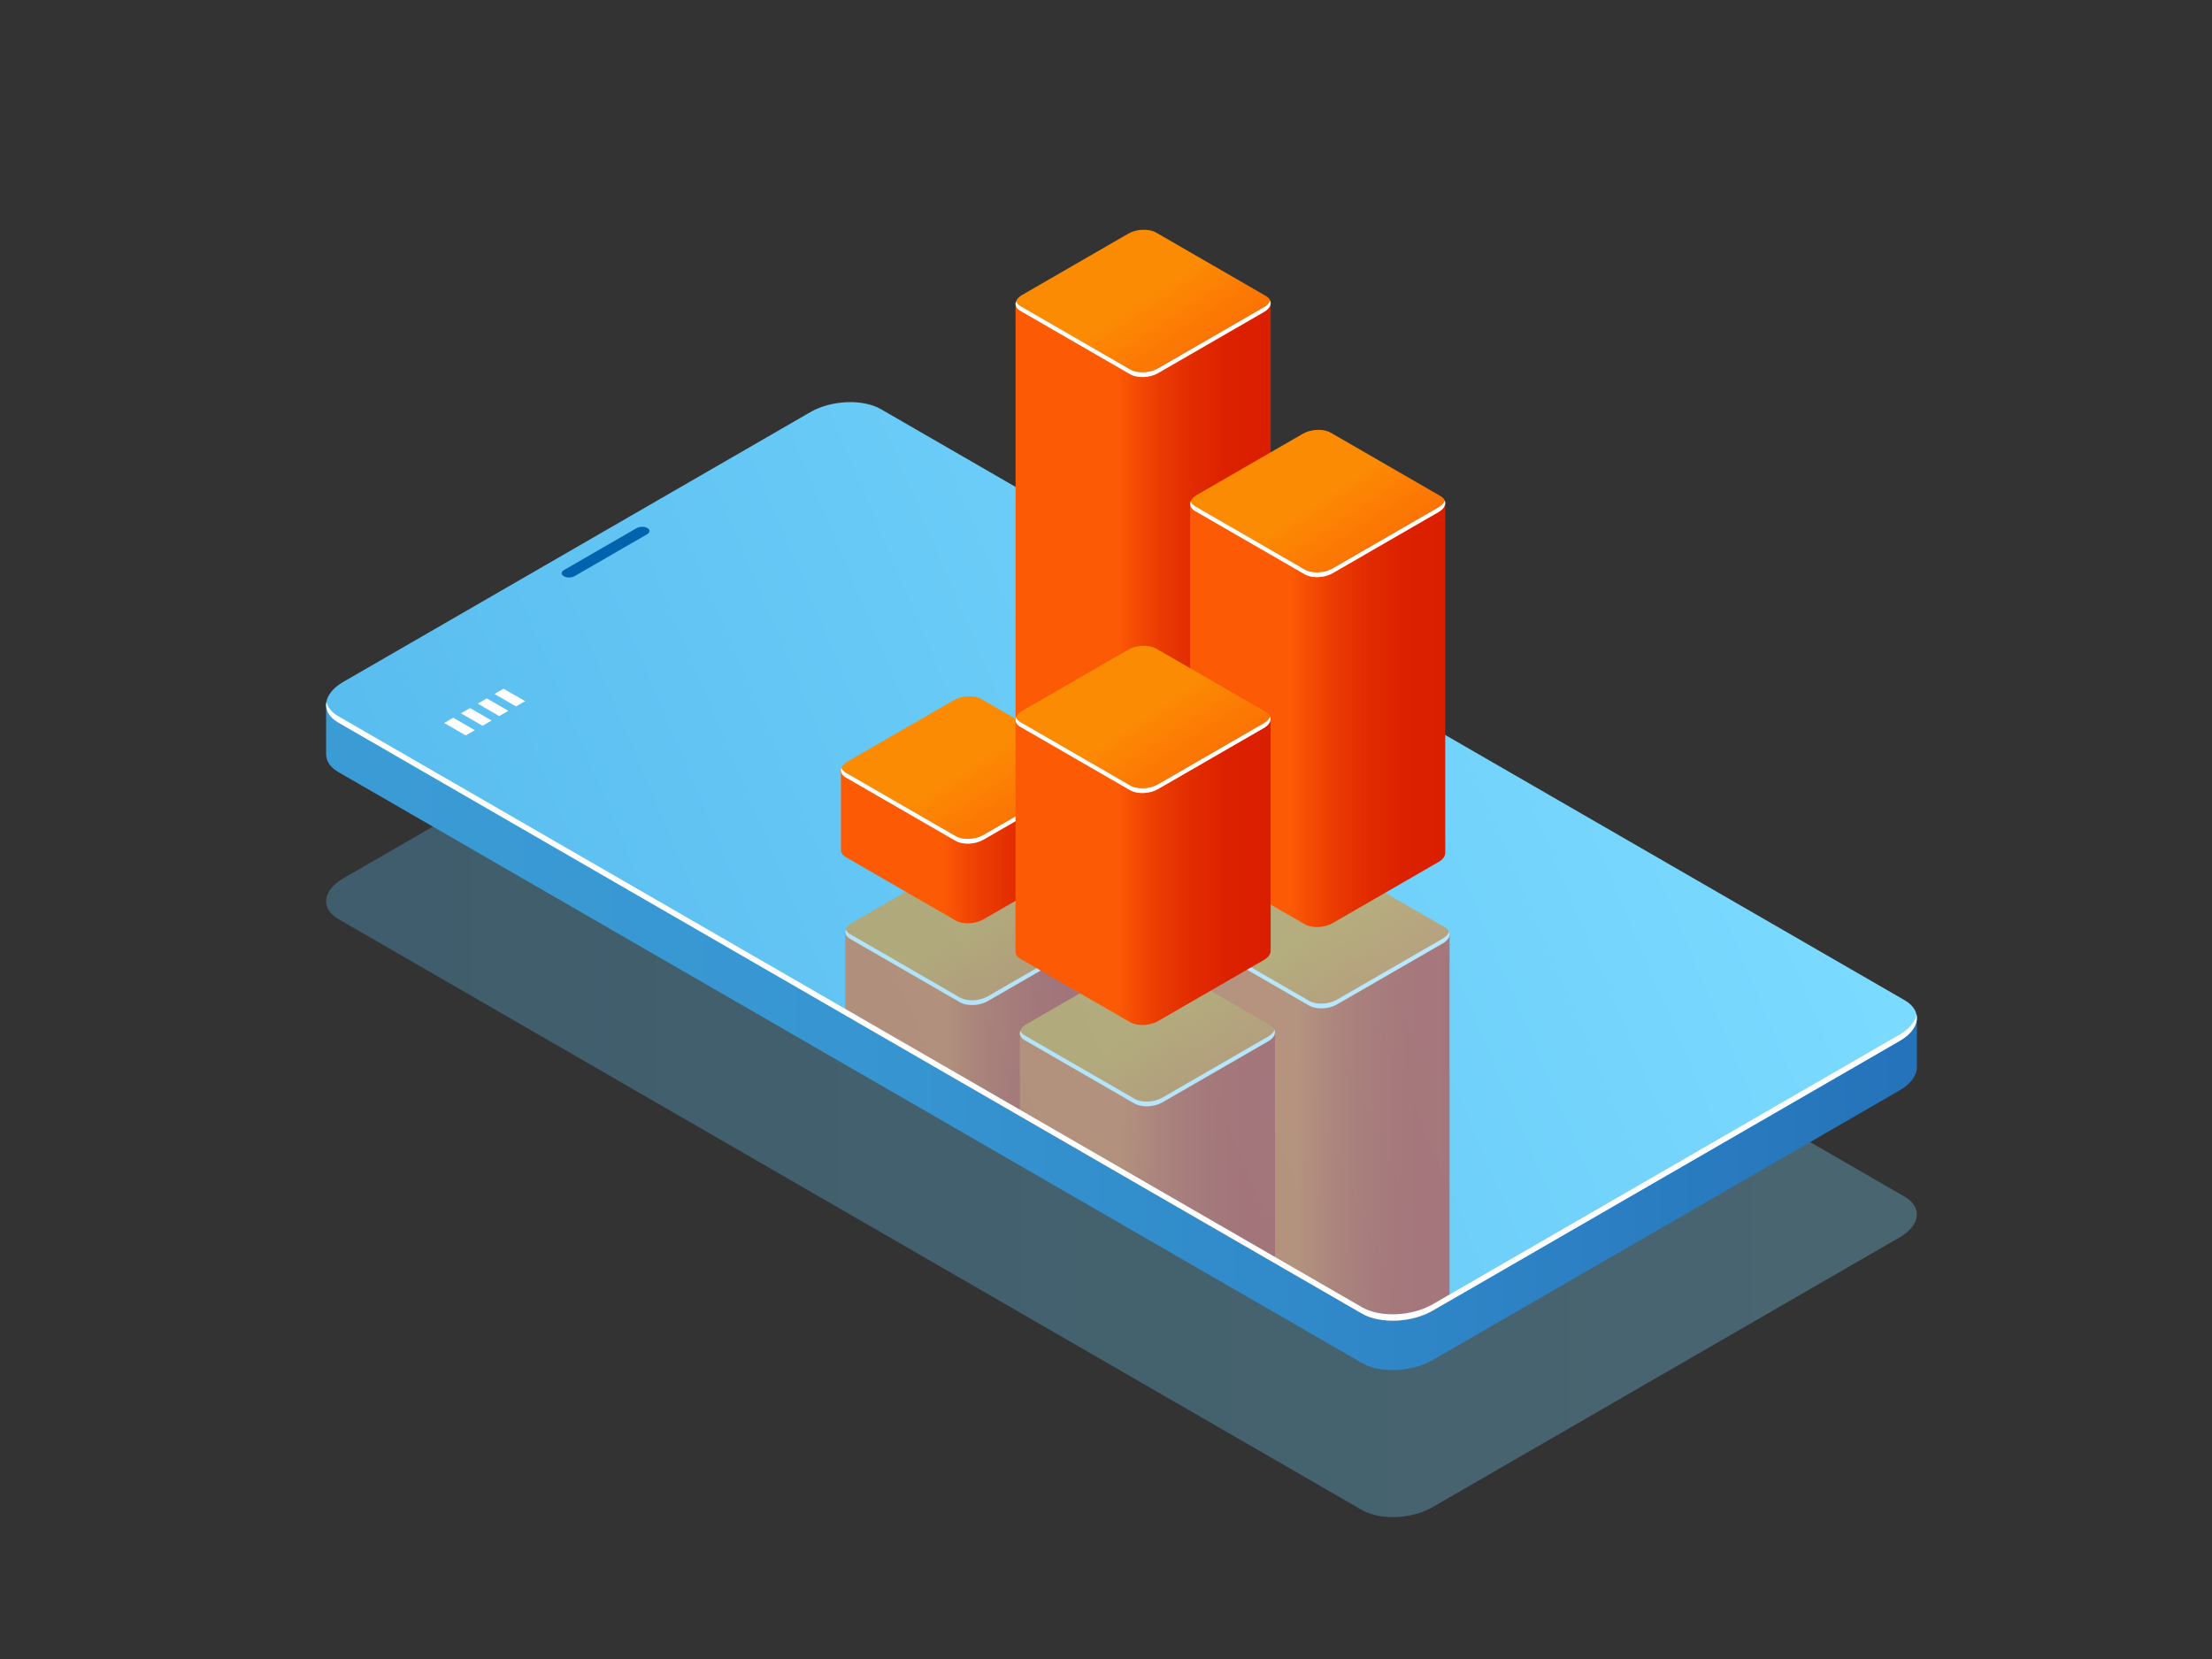 <?xml version="1.0" encoding="utf-8"?>
<!-- Generator: Adobe Illustrator 27.5.0, SVG Export Plug-In . SVG Version: 6.00 Build 0)  -->
<svg version="1.1" id="Ñëîé_1" xmlns="http://www.w3.org/2000/svg" xmlns:xlink="http://www.w3.org/1999/xlink" x="0px" y="0px"
	 viewBox="0 0 600 450" style="enable-background:new 0 0 600 450;" xml:space="preserve">
<rect x="0" y="0" width="600" height="450" fill="#333333" stroke="none"/>
<g>
	<g>
		<linearGradient id="SVGID_1_" gradientUnits="userSpaceOnUse" x1="88.453" y1="286.94" x2="519.949" y2="286.94">
			<stop  offset="0" style="stop-color:#59BDEF"/>
			<stop  offset="1" style="stop-color:#7BDAFF"/>
		</linearGradient>
		<path style="opacity:0.3;fill:url(#SVGID_1_);" d="M515.267,335.639l-126.692,73.175c-5.659,3.267-14.22,3.622-19.121,0.793
			L91.761,249.281c-4.901-2.83-4.286-7.772,1.373-11.04l126.692-73.175c5.659-3.267,14.22-3.622,19.121-0.793L516.64,324.6
			C521.541,327.43,520.926,332.372,515.267,335.639z"/>
		
			<linearGradient id="SVGID_00000160880102329927429870000002541612519473587120_" gradientUnits="userSpaceOnUse" x1="104.597" y1="247.066" x2="518.354" y2="247.066">
			<stop  offset="0" style="stop-color:#3A9BD5"/>
			<stop  offset="0.3" style="stop-color:#3796D1"/>
			<stop  offset="0.673" style="stop-color:#2F86C7"/>
			<stop  offset="1" style="stop-color:#2573BA"/>
		</linearGradient>
		<path style="fill:url(#SVGID_00000160880102329927429870000002541612519473587120_);" d="M519.949,276.111l-26.101-4.544
			L238.947,124.4c-4.901-2.83-13.462-2.475-19.121,0.793l-118.079,68.202l-13.292-2.314l-0.001,13.503l0.012,0.002
			c-0.01,1.806,1.065,3.533,3.296,4.821l277.693,160.326c4.901,2.829,13.462,2.475,19.121-0.793l126.692-73.175
			c3.143-1.814,4.723-4.145,4.674-6.344l0.008,0.001V276.111z"/>
		
			<linearGradient id="SVGID_00000095303183053249318120000017168774546105180565_" gradientUnits="userSpaceOnUse" x1="1782.61" y1="-248.479" x2="2023.748" y2="-121.424" gradientTransform="matrix(1 -0.577 0.866 0.5 -1439.655 1425.206)">
			<stop  offset="0" style="stop-color:#59BDEF"/>
			<stop  offset="1" style="stop-color:#7BDAFF"/>
		</linearGradient>
		<path style="fill:url(#SVGID_00000095303183053249318120000017168774546105180565_);" d="M515.267,282.352l-126.692,73.175
			c-5.659,3.267-14.22,3.622-19.121,0.793L91.761,195.993c-4.901-2.83-4.286-7.772,1.373-11.039l126.692-73.175
			c5.659-3.267,14.22-3.622,19.121-0.793L516.64,271.312C521.541,274.142,520.926,279.084,515.267,282.352z"/>
		<path style="fill:#0063AD;" d="M175.469,144.945l-19.551,11.288c-0.849,0.49-2.133,0.543-2.868,0.119l-0.199-0.115
			c-0.735-0.424-0.643-1.166,0.206-1.656l19.551-11.288c0.849-0.49,2.133-0.543,2.868-0.119l0.199,0.115
			C176.41,143.714,176.318,144.455,175.469,144.945z"/>
		<g>
			<polygon style="fill:#FFFFFF;" points="128.799,198.06 126.331,199.485 120.484,196.11 122.953,194.684 			"/>
			<polygon style="fill:#FFFFFF;" points="133.346,195.435 130.878,196.86 125.031,193.484 127.5,192.059 			"/>
			<polygon style="fill:#FFFFFF;" points="137.893,192.809 135.425,194.234 129.578,190.859 132.047,189.434 			"/>
			<polygon style="fill:#FFFFFF;" points="142.44,190.184 139.972,191.609 134.125,188.234 136.594,186.809 			"/>
		</g>
	</g>
	<g style="opacity:0.5;">
		<defs>
			<path id="SVGID_00000009566653466636199710000017638057189391166905_" style="opacity:0.5;" d="M515.267,282.352l-126.692,73.175
				c-5.659,3.267-14.22,3.622-19.121,0.793L91.761,195.993c-4.901-2.83-4.286-7.772,1.373-11.039l126.692-73.175
				c5.659-3.267,14.22-3.622,19.121-0.793L516.64,271.312C521.541,274.142,520.926,279.084,515.267,282.352z"/>
		</defs>
		<clipPath id="SVGID_00000144338943395553331590000017324693997197708976_">
			<use xlink:href="#SVGID_00000009566653466636199710000017638057189391166905_"  style="overflow:visible;"/>
		</clipPath>
		<g style="clip-path:url(#SVGID_00000144338943395553331590000017324693997197708976_);">
			<g>
				
					<linearGradient id="SVGID_00000062179617396866085350000012048829208580406930_" gradientUnits="userSpaceOnUse" x1="323.99" y1="319.238" x2="393.196" y2="319.238">
					<stop  offset="0.403" style="stop-color:#FD5A05"/>
					<stop  offset="0.423" style="stop-color:#FA5505"/>
					<stop  offset="0.55" style="stop-color:#EC3D03"/>
					<stop  offset="0.685" style="stop-color:#E22C01"/>
					<stop  offset="0.829" style="stop-color:#DC2100"/>
					<stop  offset="1" style="stop-color:#DA1E00"/>
				</linearGradient>
				<path style="fill:url(#SVGID_00000062179617396866085350000012048829208580406930_);" d="M393.196,253.532h-69.205v111.448
					h0.018c-0.047,0.747,0.365,1.468,1.284,1.999l29.812,17.212c1.929,1.114,5.299,0.974,7.527-0.312l28.73-16.587
					c1.149-0.663,1.759-1.502,1.826-2.311h0.007V253.532z"/>
				
					<linearGradient id="SVGID_00000046309477769467448160000013078871914095822997_" gradientUnits="userSpaceOnUse" x1="328.068" y1="207.491" x2="401.949" y2="318.908">
					<stop  offset="0.403" style="stop-color:#FC8B04"/>
					<stop  offset="0.51" style="stop-color:#FC7904"/>
					<stop  offset="0.656" style="stop-color:#FD6805"/>
					<stop  offset="0.813" style="stop-color:#FD5D05"/>
					<stop  offset="1" style="stop-color:#FD5A05"/>
				</linearGradient>
				<path style="fill:url(#SVGID_00000046309477769467448160000013078871914095822997_);" d="M355.105,272.761l-29.812-17.212
					c-1.929-1.114-1.687-3.06,0.54-4.346l28.73-16.587c2.228-1.286,5.598-1.426,7.527-0.312l29.812,17.212
					c1.929,1.114,1.687,3.06-0.54,4.346l-28.73,16.588C360.405,273.735,357.034,273.875,355.105,272.761z"/>
				<path style="fill:#FFFFFF;" d="M391.363,254.579l-28.73,16.588c-2.228,1.286-5.598,1.426-7.527,0.312l-29.812-17.212
					c-0.612-0.353-0.98-0.794-1.162-1.267c-0.345,0.935,0.017,1.888,1.162,2.549l29.812,17.212c1.929,1.114,5.299,0.974,7.527-0.312
					l28.73-16.587c1.521-0.878,2.092-2.06,1.702-3.079C392.828,253.424,392.269,254.056,391.363,254.579z"/>
			</g>
			<g>
				
					<linearGradient id="SVGID_00000119094575421601641190000011881949563122460086_" gradientUnits="userSpaceOnUse" x1="229.271" y1="318.336" x2="298.476" y2="318.336">
					<stop  offset="0.403" style="stop-color:#FD5A05"/>
					<stop  offset="0.423" style="stop-color:#FA5505"/>
					<stop  offset="0.55" style="stop-color:#EC3D03"/>
					<stop  offset="0.685" style="stop-color:#E22C01"/>
					<stop  offset="0.829" style="stop-color:#DC2100"/>
					<stop  offset="1" style="stop-color:#DA1E00"/>
				</linearGradient>
				<path style="fill:url(#SVGID_00000119094575421601641190000011881949563122460086_);" d="M298.476,252.63h-69.205v111.448h0.018
					c-0.047,0.747,0.365,1.468,1.284,1.999l29.812,17.212c1.929,1.114,5.299,0.974,7.527-0.312l28.73-16.587
					c1.149-0.663,1.759-1.502,1.826-2.311h0.007V252.63z"/>
				
					<linearGradient id="SVGID_00000116230702548922148160000013298772727069375412_" gradientUnits="userSpaceOnUse" x1="233.348" y1="206.589" x2="307.229" y2="318.006">
					<stop  offset="0.403" style="stop-color:#FC8B04"/>
					<stop  offset="0.51" style="stop-color:#FC7904"/>
					<stop  offset="0.656" style="stop-color:#FD6805"/>
					<stop  offset="0.813" style="stop-color:#FD5D05"/>
					<stop  offset="1" style="stop-color:#FD5A05"/>
				</linearGradient>
				<path style="fill:url(#SVGID_00000116230702548922148160000013298772727069375412_);" d="M260.386,271.859l-29.812-17.212
					c-1.929-1.114-1.687-3.06,0.54-4.346l28.73-16.588c2.228-1.286,5.598-1.426,7.527-0.312l29.812,17.212
					c1.929,1.114,1.687,3.06-0.54,4.346l-28.73,16.587C265.685,272.833,262.315,272.973,260.386,271.859z"/>
				<path style="fill:#FFFFFF;" d="M296.643,253.677l-28.73,16.587c-2.228,1.286-5.598,1.426-7.527,0.312l-29.812-17.212
					c-0.612-0.353-0.98-0.794-1.161-1.267c-0.345,0.935,0.017,1.888,1.161,2.549l29.812,17.212c1.929,1.114,5.299,0.974,7.527-0.312
					l28.73-16.587c1.521-0.878,2.092-2.06,1.702-3.079C298.109,252.521,297.549,253.154,296.643,253.677z"/>
			</g>
			<g>
				
					<linearGradient id="SVGID_00000022560787752430965230000007710056019768122258_" gradientUnits="userSpaceOnUse" x1="276.633" y1="345.812" x2="345.838" y2="345.812">
					<stop  offset="0.403" style="stop-color:#FD5A05"/>
					<stop  offset="0.423" style="stop-color:#FA5505"/>
					<stop  offset="0.55" style="stop-color:#EC3D03"/>
					<stop  offset="0.685" style="stop-color:#E22C01"/>
					<stop  offset="0.829" style="stop-color:#DC2100"/>
					<stop  offset="1" style="stop-color:#DA1E00"/>
				</linearGradient>
				<path style="fill:url(#SVGID_00000022560787752430965230000007710056019768122258_);" d="M345.838,280.106h-69.205v111.448
					h0.018c-0.047,0.747,0.365,1.468,1.284,1.999l29.812,17.212c1.929,1.114,5.299,0.974,7.527-0.312l28.73-16.587
					c1.149-0.664,1.759-1.502,1.826-2.311h0.007V280.106z"/>
				
					<linearGradient id="SVGID_00000126296123921670732430000007159611781899235220_" gradientUnits="userSpaceOnUse" x1="280.711" y1="234.065" x2="354.592" y2="345.482">
					<stop  offset="0.403" style="stop-color:#FC8B04"/>
					<stop  offset="0.51" style="stop-color:#FC7904"/>
					<stop  offset="0.656" style="stop-color:#FD6805"/>
					<stop  offset="0.813" style="stop-color:#FD5D05"/>
					<stop  offset="1" style="stop-color:#FD5A05"/>
				</linearGradient>
				<path style="fill:url(#SVGID_00000126296123921670732430000007159611781899235220_);" d="M307.748,299.335l-29.812-17.212
					c-1.929-1.114-1.687-3.06,0.54-4.346l28.73-16.587c2.228-1.286,5.598-1.426,7.527-0.312l29.812,17.212
					c1.929,1.114,1.687,3.06-0.54,4.346l-28.73,16.587C313.047,300.309,309.677,300.448,307.748,299.335z"/>
				<path style="fill:#FFFFFF;" d="M344.005,281.153l-28.73,16.587c-2.228,1.286-5.598,1.426-7.527,0.312l-29.812-17.212
					c-0.612-0.353-0.98-0.794-1.161-1.267c-0.345,0.935,0.017,1.888,1.161,2.549l29.812,17.212c1.929,1.114,5.299,0.974,7.527-0.312
					l28.73-16.587c1.521-0.878,2.092-2.06,1.702-3.079C345.471,279.997,344.912,280.63,344.005,281.153z"/>
			</g>
		</g>
	</g>
	<g>
		<g>
			
				<linearGradient id="SVGID_00000035530436603020108260000015090653704244612245_" gradientUnits="userSpaceOnUse" x1="275.466" y1="153.086" x2="344.671" y2="153.086">
				<stop  offset="0.403" style="stop-color:#FD5A05"/>
				<stop  offset="0.423" style="stop-color:#FA5505"/>
				<stop  offset="0.55" style="stop-color:#EC3D03"/>
				<stop  offset="0.685" style="stop-color:#E22C01"/>
				<stop  offset="0.829" style="stop-color:#DC2100"/>
				<stop  offset="1" style="stop-color:#DA1E00"/>
			</linearGradient>
			<path style="fill:url(#SVGID_00000035530436603020108260000015090653704244612245_);" d="M344.671,82.299h-69.205v121.61h0.018
				c-0.047,0.747,0.365,1.468,1.284,1.999l29.812,17.212c1.929,1.114,5.299,0.974,7.527-0.312l28.73-16.587
				c1.149-0.663,1.759-1.502,1.826-2.312h0.007V82.299z"/>
			
				<linearGradient id="SVGID_00000160904272490976492100000003719315677617972620_" gradientUnits="userSpaceOnUse" x1="279.543" y1="36.258" x2="353.424" y2="147.675">
				<stop  offset="0.403" style="stop-color:#FC8B04"/>
				<stop  offset="0.51" style="stop-color:#FC7904"/>
				<stop  offset="0.656" style="stop-color:#FD6805"/>
				<stop  offset="0.813" style="stop-color:#FD5D05"/>
				<stop  offset="1" style="stop-color:#FD5A05"/>
			</linearGradient>
			<path style="fill:url(#SVGID_00000160904272490976492100000003719315677617972620_);" d="M306.581,101.528l-29.812-17.212
				c-1.929-1.114-1.687-3.06,0.54-4.346l28.73-16.587c2.228-1.286,5.598-1.426,7.527-0.312l29.812,17.212
				c1.929,1.114,1.687,3.06-0.54,4.346l-28.73,16.588C311.88,102.502,308.51,102.642,306.581,101.528z"/>
			<path style="fill:#FFFFFF;" d="M342.838,83.346l-28.73,16.588c-2.228,1.286-5.598,1.426-7.527,0.312l-29.812-17.212
				c-0.612-0.353-0.98-0.794-1.162-1.267c-0.345,0.935,0.017,1.888,1.162,2.549l29.812,17.212c1.929,1.114,5.299,0.974,7.527-0.312
				l28.73-16.587c1.522-0.878,2.092-2.06,1.702-3.079C344.303,82.191,343.744,82.823,342.838,83.346z"/>
		</g>
		<g>
			
				<linearGradient id="SVGID_00000090998293114502825300000000753072048632176272_" gradientUnits="userSpaceOnUse" x1="322.818" y1="194.021" x2="392.023" y2="194.021">
				<stop  offset="0.403" style="stop-color:#FD5A05"/>
				<stop  offset="0.423" style="stop-color:#FA5505"/>
				<stop  offset="0.55" style="stop-color:#EC3D03"/>
				<stop  offset="0.685" style="stop-color:#E22C01"/>
				<stop  offset="0.829" style="stop-color:#DC2100"/>
				<stop  offset="1" style="stop-color:#DA1E00"/>
			</linearGradient>
			<path style="fill:url(#SVGID_00000090998293114502825300000000753072048632176272_);" d="M392.023,136.574h-69.205v94.931h0.018
				c-0.047,0.747,0.365,1.468,1.284,1.999l29.812,17.212c1.929,1.114,5.299,0.974,7.527-0.312l28.73-16.587
				c1.149-0.663,1.759-1.502,1.826-2.312h0.007V136.574z"/>
			
				<linearGradient id="SVGID_00000127726158964840582860000002150242394037229707_" gradientUnits="userSpaceOnUse" x1="326.895" y1="90.532" x2="400.777" y2="201.949">
				<stop  offset="0.403" style="stop-color:#FC8B04"/>
				<stop  offset="0.51" style="stop-color:#FC7904"/>
				<stop  offset="0.656" style="stop-color:#FD6805"/>
				<stop  offset="0.813" style="stop-color:#FD5D05"/>
				<stop  offset="1" style="stop-color:#FD5A05"/>
			</linearGradient>
			<path style="fill:url(#SVGID_00000127726158964840582860000002150242394037229707_);" d="M353.933,155.802l-29.812-17.212
				c-1.929-1.114-1.687-3.06,0.54-4.346l28.73-16.587c2.228-1.286,5.598-1.426,7.527-0.312l29.812,17.212
				c1.929,1.114,1.687,3.06-0.54,4.346l-28.73,16.587C359.232,156.777,355.862,156.916,353.933,155.802z"/>
			<path style="fill:#FFFFFF;" d="M390.19,137.621l-28.73,16.587c-2.228,1.286-5.598,1.426-7.527,0.312l-29.812-17.212
				c-0.612-0.353-0.98-0.794-1.162-1.267c-0.345,0.935,0.017,1.888,1.162,2.549l29.812,17.212c1.929,1.114,5.299,0.974,7.527-0.312
				l28.73-16.587c1.522-0.878,2.092-2.06,1.702-3.079C391.656,136.465,391.096,137.098,390.19,137.621z"/>
		</g>
		<g>
			
				<linearGradient id="SVGID_00000080908290409341777540000014800931482828202674_" gradientUnits="userSpaceOnUse" x1="228.104" y1="229.652" x2="297.309" y2="229.652">
				<stop  offset="0.403" style="stop-color:#FD5A05"/>
				<stop  offset="0.423" style="stop-color:#FA5505"/>
				<stop  offset="0.55" style="stop-color:#EC3D03"/>
				<stop  offset="0.685" style="stop-color:#E22C01"/>
				<stop  offset="0.829" style="stop-color:#DC2100"/>
				<stop  offset="1" style="stop-color:#DA1E00"/>
			</linearGradient>
			<path style="fill:url(#SVGID_00000080908290409341777540000014800931482828202674_);" d="M297.309,208.858h-69.205v21.625h0.018
				c-0.047,0.747,0.365,1.468,1.284,1.999l29.812,17.212c1.929,1.114,5.299,0.974,7.527-0.312l28.73-16.587
				c1.149-0.663,1.759-1.502,1.826-2.311h0.007V208.858z"/>
			
				<linearGradient id="SVGID_00000115516066358128076010000011588551960129693108_" gradientUnits="userSpaceOnUse" x1="232.181" y1="162.817" x2="306.062" y2="274.234">
				<stop  offset="0.403" style="stop-color:#FC8B04"/>
				<stop  offset="0.51" style="stop-color:#FC7904"/>
				<stop  offset="0.656" style="stop-color:#FD6805"/>
				<stop  offset="0.813" style="stop-color:#FD5D05"/>
				<stop  offset="1" style="stop-color:#FD5A05"/>
			</linearGradient>
			<path style="fill:url(#SVGID_00000115516066358128076010000011588551960129693108_);" d="M259.218,228.087l-29.812-17.212
				c-1.929-1.114-1.687-3.059,0.54-4.346l28.73-16.587c2.228-1.286,5.598-1.426,7.527-0.312l29.812,17.212
				c1.929,1.114,1.687,3.06-0.54,4.346l-28.73,16.587C264.518,229.061,261.148,229.201,259.218,228.087z"/>
			<path style="fill:#FFFFFF;" d="M295.476,209.906l-28.73,16.587c-2.228,1.286-5.598,1.426-7.527,0.312l-29.812-17.212
				c-0.612-0.353-0.98-0.794-1.162-1.267c-0.345,0.935,0.017,1.888,1.162,2.549l29.812,17.212c1.929,1.114,5.299,0.974,7.527-0.312
				l28.73-16.587c1.521-0.878,2.092-2.06,1.702-3.079C296.941,208.75,296.382,209.382,295.476,209.906z"/>
		</g>
		<g>
			
				<linearGradient id="SVGID_00000071532444179007777460000000735251257114121632_" gradientUnits="userSpaceOnUse" x1="275.456" y1="236.586" x2="344.661" y2="236.586">
				<stop  offset="0.403" style="stop-color:#FD5A05"/>
				<stop  offset="0.423" style="stop-color:#FA5505"/>
				<stop  offset="0.55" style="stop-color:#EC3D03"/>
				<stop  offset="0.685" style="stop-color:#E22C01"/>
				<stop  offset="0.829" style="stop-color:#DC2100"/>
				<stop  offset="1" style="stop-color:#DA1E00"/>
			</linearGradient>
			<path style="fill:url(#SVGID_00000071532444179007777460000000735251257114121632_);" d="M344.661,195.131h-69.205v62.947h0.018
				c-0.047,0.747,0.365,1.468,1.284,1.999l29.812,17.212c1.929,1.114,5.299,0.974,7.527-0.312l28.73-16.587
				c1.149-0.664,1.759-1.502,1.826-2.311h0.007V195.131z"/>
			
				<linearGradient id="SVGID_00000096754410964558936490000015944578560587248300_" gradientUnits="userSpaceOnUse" x1="279.533" y1="149.09" x2="353.414" y2="260.507">
				<stop  offset="0.403" style="stop-color:#FC8B04"/>
				<stop  offset="0.51" style="stop-color:#FC7904"/>
				<stop  offset="0.656" style="stop-color:#FD6805"/>
				<stop  offset="0.813" style="stop-color:#FD5D05"/>
				<stop  offset="1" style="stop-color:#FD5A05"/>
			</linearGradient>
			<path style="fill:url(#SVGID_00000096754410964558936490000015944578560587248300_);" d="M306.571,214.36l-29.812-17.212
				c-1.929-1.114-1.687-3.059,0.54-4.346l28.73-16.587c2.228-1.286,5.598-1.426,7.527-0.312l29.812,17.212
				c1.929,1.114,1.687,3.06-0.54,4.346l-28.73,16.587C311.87,215.334,308.5,215.474,306.571,214.36z"/>
			<path style="fill:#FFFFFF;" d="M342.828,196.178l-28.73,16.587c-2.228,1.286-5.598,1.426-7.527,0.312l-29.812-17.212
				c-0.612-0.353-0.98-0.794-1.161-1.267c-0.345,0.935,0.017,1.888,1.161,2.549l29.812,17.212c1.929,1.114,5.299,0.974,7.527-0.312
				l28.73-16.587c1.521-0.878,2.092-2.06,1.702-3.079C344.293,195.023,343.734,195.655,342.828,196.178z"/>
		</g>
	</g>
	<path style="fill:#FFFFFF;" d="M515.267,280.625L388.576,353.8c-5.659,3.267-14.22,3.622-19.121,0.793L91.761,194.266
		c-1.852-1.069-2.914-2.441-3.216-3.909c-0.389,2.095,0.651,4.155,3.216,5.636l277.693,160.326
		c4.901,2.83,13.462,2.475,19.121-0.793l126.692-73.175c3.521-2.033,5.086-4.713,4.589-7.131
		C519.502,277.13,517.965,279.067,515.267,280.625z"/>
</g>
</svg>
